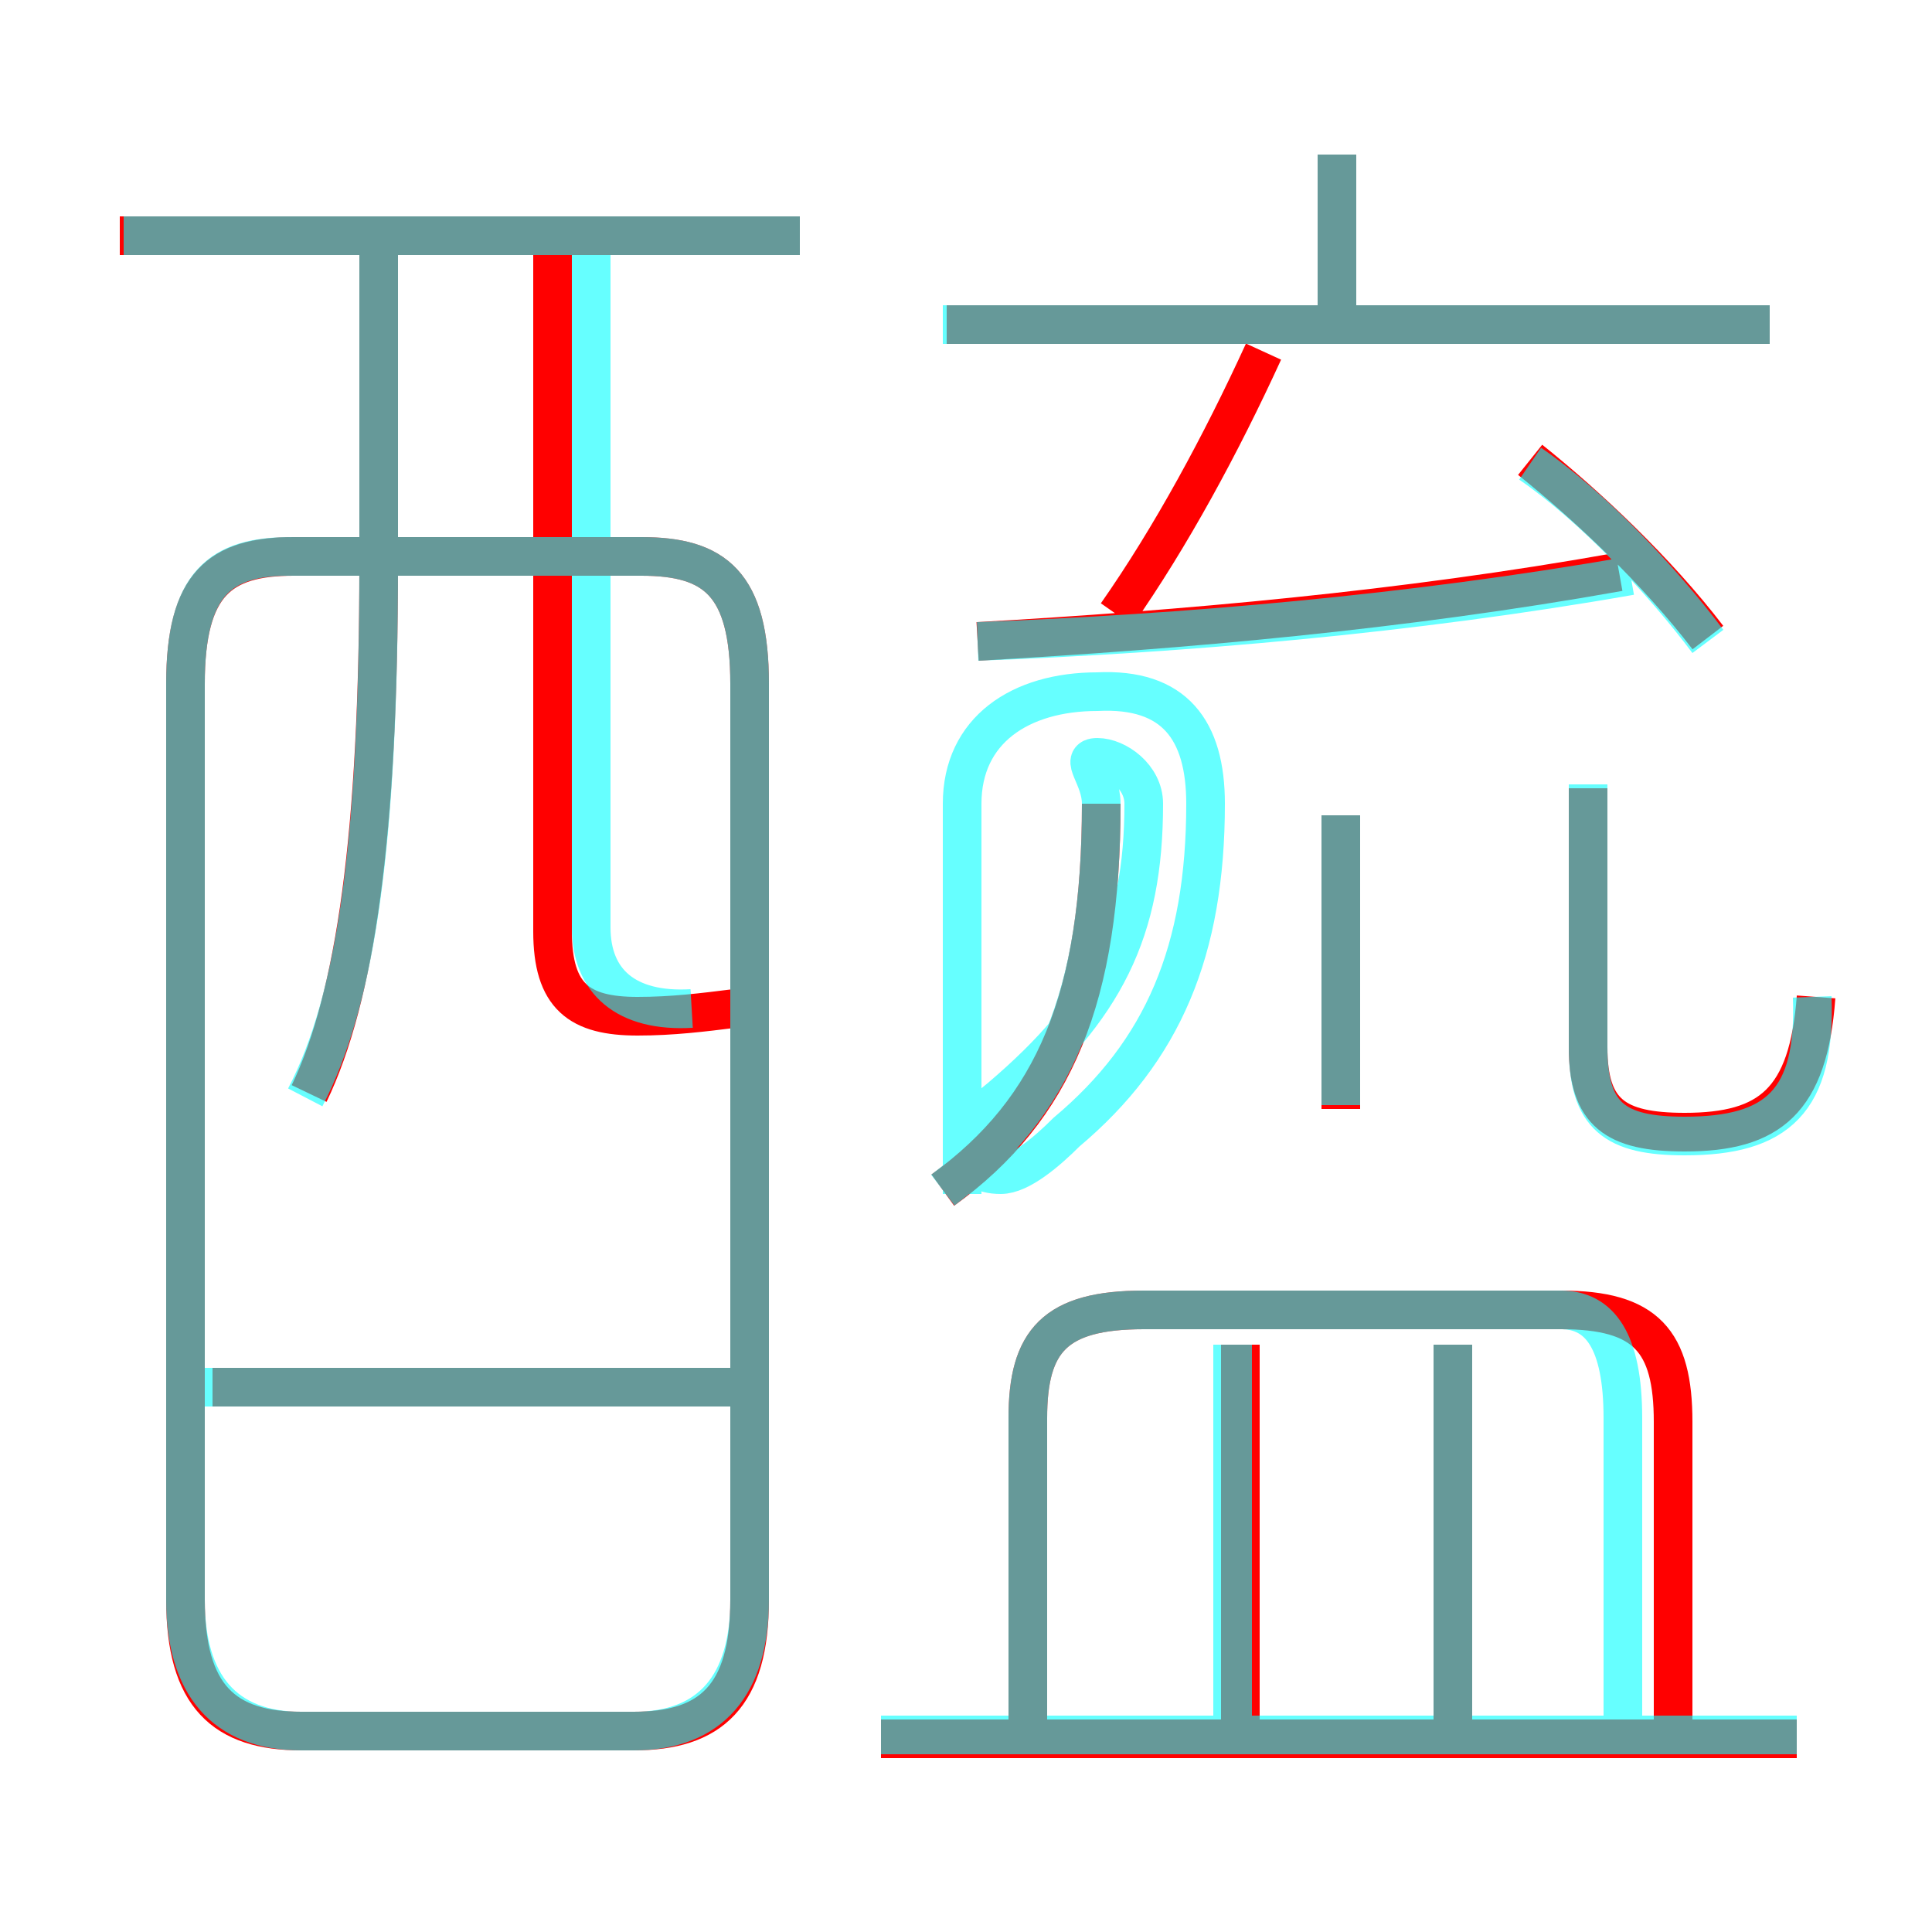 <?xml version='1.0' encoding='utf8'?>
<svg viewBox="0.0 -6.0 50.0 50.0" version="1.1" xmlns="http://www.w3.org/2000/svg">
<rect x="0.0" y="-6.0" width="50.0" height="50.0" fill="#333333" stroke="none"/>
<rect x="-1000" y="-1000" width="2000" height="2000" stroke="white" fill="white"/>
<g style="fill:none;stroke:rgba(255, 0, 0, 1);  stroke-width:1"><path d="M 7.8 0.8 L 16.4 0.8 C 18.4 0.8 19.4 -0.1 19.4 -2.6 L 19.4 -26.3 C 19.4 -28.9 18.5 -29.6 16.6 -29.6 L 7.6 -29.6 C 5.7 -29.6 4.8 -28.9 4.8 -26.3 L 4.8 -2.6 C 4.8 -0.1 5.8 0.8 7.8 0.8 Z M 19.3 -8.1 L 5.5 -8.1 M 46.5 1.0 L 22.8 1.0 M 8.0 -15.7 C 9.2 -18.2 9.8 -22.4 9.8 -29.4 L 9.8 -37.9 M 32.1 1.1 L 32.1 -9.2 M 43.3 0.7 L 43.3 -7.2 C 43.3 -9.3 42.6 -10.1 40.4 -10.1 L 29.6 -10.1 C 27.3 -10.1 26.6 -9.3 26.6 -7.3 L 26.6 0.7 M 37.6 1.1 L 37.6 -9.2 M 24.4 -13.2 C 27.3 -15.3 28.5 -18.2 28.5 -23.2 M 19.0 -17.9 C 18.2 -17.8 17.4 -17.7 16.5 -17.7 C 15.0 -17.7 14.3 -18.2 14.3 -19.9 L 14.3 -37.9 M 20.7 -37.9 L 3.1 -37.9 M 34.7 -15.3 L 34.7 -22.9 M 25.3 -27.4 C 30.6 -27.7 36.3 -28.2 41.9 -29.2 M 28.9 -28.1 C 30.3 -30.1 31.6 -32.5 32.7 -34.9 M 47.0 -18.2 C 46.8 -15.5 45.8 -14.7 43.6 -14.7 C 41.8 -14.7 41.1 -15.2 41.1 -16.9 L 41.1 -23.6 M 45.8 -35.6 L 24.5 -35.6 M 44.2 -27.5 C 42.9 -29.2 41.1 -30.9 39.6 -32.1 M 34.6 -35.3 L 34.6 -40.0" transform="translate(0.0 38.0)" />
</g>
<g style="fill:none;stroke:rgba(0, 255, 255, 0.6);  stroke-width:1">
<path d="M 7.8 0.8 L 16.4 0.8 C 18.4 0.8 19.4 -0.4 19.4 -2.6 L 19.4 -26.3 C 19.4 -28.9 18.5 -29.6 16.6 -29.6 L 7.5 -29.6 C 5.7 -29.6 4.8 -28.9 4.8 -26.3 L 4.8 -2.6 C 4.8 -0.4 5.8 0.8 7.8 0.8 Z M 19.1 -8.1 L 5.0 -8.1 M 46.5 0.9 L 22.8 0.9 M 7.9 -15.6 C 9.2 -18.1 9.8 -22.1 9.8 -29.4 L 9.8 -37.9 M 31.9 1.1 L 31.9 -9.2 M 17.9 -17.9 C 16.2 -17.8 15.3 -18.6 15.3 -20.0 L 15.3 -37.9 M 42.0 0.9 L 42.0 -7.3 C 42.0 -9.3 41.4 -10.1 40.4 -10.1 L 29.6 -10.1 C 27.3 -10.1 26.6 -9.3 26.6 -7.3 L 26.6 0.9 M 37.6 1.1 L 37.6 -9.2 M 24.4 -13.2 C 27.3 -15.4 28.5 -18.2 28.5 -23.2 C 28.5 -23.9 27.9 -24.4 28.4 -24.4 C 28.9 -24.4 29.6 -23.9 29.6 -23.2 C 29.6 -19.9 28.6 -17.9 25.9 -15.6 C 25.4 -15.2 25.1 -14.9 25.1 -14.3 C 25.1 -13.8 25.4 -13.6 25.9 -13.6 C 26.4 -13.6 27.1 -14.2 27.6 -14.7 C 30.1 -16.8 31.2 -19.4 31.2 -23.2 C 31.2 -25.1 30.4 -26.2 28.4 -26.1 C 26.4 -26.1 24.9 -25.1 24.9 -23.2 L 24.9 -13.1 M 20.7 -37.9 L 3.2 -37.9 M 34.7 -15.4 L 34.7 -22.9 M 46.9 -18.2 C 47.0 -15.5 46.0 -14.6 43.6 -14.6 C 41.8 -14.6 41.1 -15.1 41.1 -16.9 L 41.1 -23.7 M 25.3 -27.4 C 30.6 -27.6 36.5 -28.1 42.2 -29.1 M 44.2 -27.4 C 43.0 -29.0 41.2 -30.9 39.6 -32.0 M 45.8 -35.6 L 24.4 -35.6 M 34.6 -35.6 L 34.6 -40.0" transform="translate(0.0 38.0)" />
</g>
</svg>